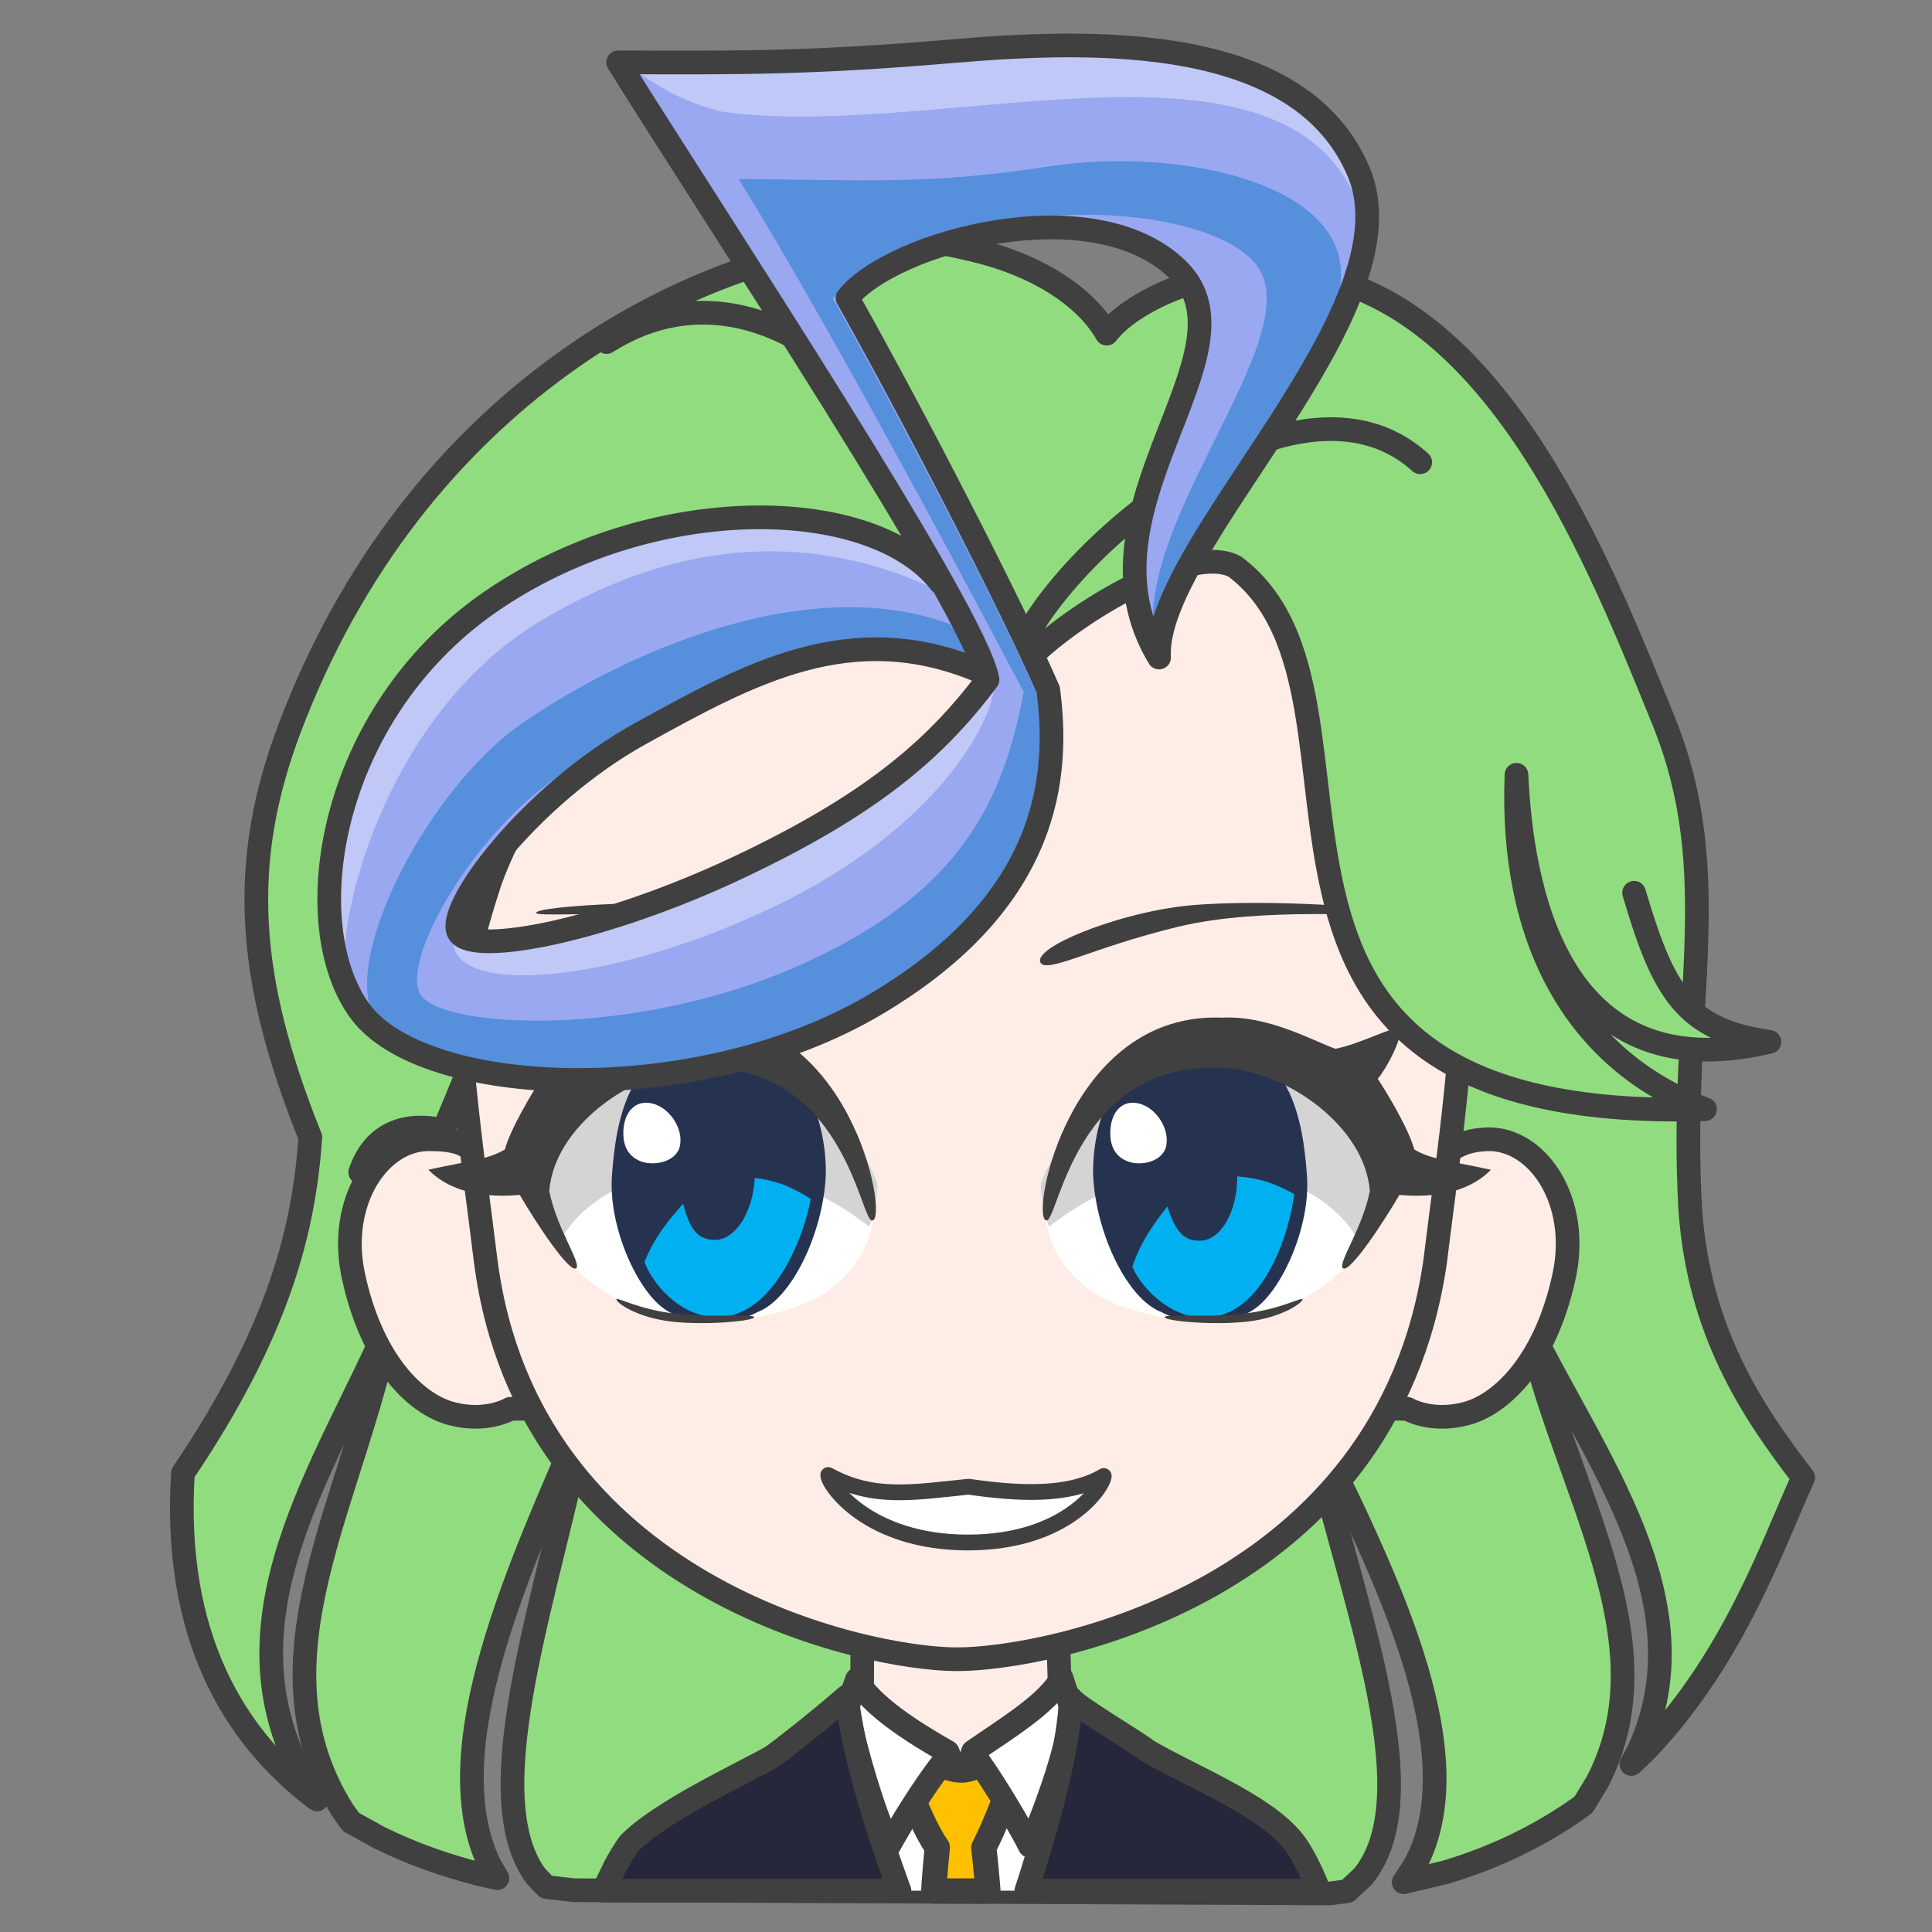 <svg width="2805" height="2805" xmlns="http://www.w3.org/2000/svg" xmlns:xlink="http://www.w3.org/1999/xlink" xml:space="preserve" overflow="hidden"><rect width="100%" height="100%" fill="#808080" stroke="none"/><g transform="translate(-833 -936)"><path d="M2108.1 1284.09C2161.66 1279.48 2209.9 1290.5 2244.3 1298.47 2336.05 1319.72 2408.28 1365.04 2439.81 1420.4 2484.34 1362.26 2626.73 1309.52 2734.65 1334.05 3010.52 1382.94 3155.81 1755.07 3247.87 1981.44 3339.94 2207.81 3270.21 2396.54 3287.02 2692.26 3299.64 2868.15 3375.32 2983.07 3451 3081.18 3408.23 3174 3352.27 3340.62 3223.66 3475.87L3201.54 3497.09 3212.56 3476.82C3311.42 3259.72 3145.32 3050.85 3049.71 2854.23 3103.41 3098.69 3258.53 3315.58 3152.58 3522.32L3132.32 3555.65 3126.51 3560.22C3071.91 3598.92 3007.76 3631.54 2931.87 3654.18L2871 3668.79 2887.57 3643.48C2976.55 3476.66 2836.61 3207.99 2734.17 2997.33 2787.87 3241.79 2912.05 3538.31 2811.89 3660.44L2789.26 3681.64 2763.79 3685 1666.18 3680.32 1626.27 3675.75 1610.78 3659.46C1521.55 3537.33 1632.18 3240.81 1680.02 2996.35 1588.76 3207.01 1464.09 3475.68 1543.36 3642.5L1555.22 3662.84 1530.62 3657.39C1482.24 3645.2 1431.91 3627.92 1383.4 3603.86L1342.62 3581.32 1331.17 3565.5C1192.67 3345.44 1347.65 3115.17 1398.91 2853.26 1307.65 3063.91 1144.3 3288.64 1276.42 3522.48L1293.35 3548.52 1289.94 3546.19C1171.54 3455.92 1083.95 3309.45 1098.6 3074.91 1239.53 2866.24 1274.46 2718.19 1283.57 2587.15 1190.37 2355.9 1180.22 2187.53 1253.14 1994.3 1435.78 1510.37 1835.41 1307.6 2108.1 1284.09Z" stroke="#404040" stroke-width="34.375" stroke-linecap="round" stroke-linejoin="round" stroke-miterlimit="10" fill="#92DC80" fill-rule="evenodd"/><path d="M100.689 0C98.84 79.625 96.894 89.968 97.677 152.26 83.972 154.12 27.834 182.731 0 193.488 30.346 293.189 148.667 377.978 237.171 376.992 325.675 376.006 449.331 271.854 478 192.711L384.282 152.263C385.065 89.969 383.117 77.203 384.519 2.423L100.689 0Z" stroke="#404040" stroke-width="34.375" stroke-linecap="round" stroke-linejoin="round" stroke-miterlimit="10" fill="#FEEDE6" fill-rule="evenodd" transform="matrix(-1 0 0 1 2469 3277)"/><path d="M2379 3411C2371.12 3507.12 2365.9 3588.77 2355.17 3669.48L2353.16 3681 2108.8 3681 2104.69 3665.47C2085.35 3586.38 2072.65 3507.79 2063 3412.72L2207.99 3491.83 2231.36 3543.43 2250.48 3489.54Z" fill="#FFFFFF" fill-rule="evenodd"/><path d="M2302.5 3461.5 2299.9 3529.72C2287.06 3559.33 2276.63 3588.93 2261.36 3618.54 2263.5 3637.36 2265.19 3654.96 2266.59 3671.77L2267.3 3681.5 2188.68 3681.5 2189.34 3670.15C2190.5 3653.73 2191.95 3636.61 2193.85 3618.31 2175.23 3591.03 2166.3 3563.75 2152.53 3536.47L2151.5 3468.6C2161.5 3479.62 2204.96 3507.08 2230.13 3505.89 2255.29 3504.71 2288.52 3478.6 2302.5 3461.5Z" stroke="#404040" stroke-width="36.667" stroke-linecap="round" stroke-linejoin="round" stroke-miterlimit="10" fill="#FFC000" fill-rule="evenodd"/><path d="M2077.03 3374.49C2095.69 3410.8 2158.68 3451.33 2208.87 3479.62L2215.06 3495.63 2203.7 3492.65C2176.53 3526.67 2143.57 3579.84 2123.81 3615.39 2098.62 3559.89 2078.7 3487.52 2062 3418.99L2077.03 3374.49ZM2374.11 3372 2389 3417.59C2384.69 3468.7 2355.03 3555 2328.17 3616 2314.84 3589.4 2280.35 3530.69 2252.76 3491.61L2240.76 3495.63 2245.65 3479.07C2287.89 3449.38 2355.66 3409.14 2374.11 3372Z" stroke="#404040" stroke-width="34.375" stroke-linecap="round" stroke-linejoin="round" stroke-miterlimit="10" fill="#FFFFFF" fill-rule="evenodd"/><path d="M360.257 2.64C351.193 15.603 270.78 62.143 248.996 78.862 186.77 115.64 80.312 156.728 37.62 210.019 26.948 223.341 15.861 244.346 4.77 270.024L0 282 424.878 282 418.476 262.397C388.156 166.036 362.993 69.528 360.257 2.64ZM685.525 0C676.986 76.713 646.426 179.471 611.045 276.831L609.081 282 1039 282 1021.48 245.832C1015.16 234.165 1008.58 223.408 1001.69 213.779 955.871 166.667 839.865 113.369 794.529 87.734 779.496 77.089 729.559 38.118 685.525 0Z" stroke="#404040" stroke-width="34.375" stroke-linecap="round" stroke-linejoin="round" stroke-miterlimit="10" fill="#26273A" fill-rule="evenodd" transform="matrix(-1 0 0 1 2748 3399)"/><path d="M1650.98 0.036C1638.99 0.301 1615.77 0.199 1598.98 10.041L163.429 11.887C145.718 2.046 130.061 0.883 116.972 0.036 43.246-2.084-19.296 90.548 5.535 200.504 34.143 330.583 102.569 389.139 151.67 399.354 179.182 406.083 209.864 403.542 232.923 391.368L1534.98 391.368C1558.05 403.542 1588.74 406.083 1616.27 399.354 1665.39 389.139 1733.84 330.583 1762.46 200.504 1787.3 90.548 1724.74-2.084 1650.98 0.036Z" stroke="#404040" stroke-width="34.375" stroke-linecap="round" stroke-linejoin="round" stroke-miterlimit="10" fill="#FEEDE6" fill-rule="evenodd" transform="matrix(-1 0 0 1 3109 2590)"/><path d="M1473 666.518C1470.86 440.458 1414.77 7.502 730.797 0 77.236 2.902-1.422 444.417 0.019 666.518 0.541 939.935 26.762 1089.61 47.41 1258.83 116.854 1739.28 608.771 1836.08 741.873 1836 874.974 1835.92 1363.87 1731.91 1425.69 1258.83 1446.3 1089.61 1472.48 939.935 1473 666.518Z" stroke="#404040" stroke-width="34.375" stroke-linecap="round" stroke-linejoin="round" stroke-miterlimit="10" fill="#FEEDE6" fill-rule="evenodd" transform="matrix(-1 0 0 1 2964 1509)"/><path d="M2540.39 2252.85C2634.17 2239.66 2839.77 2251.03 2840.71 2261.19 2841.31 2269.71 2669.28 2250.97 2542.89 2281.65 2416.5 2312.32 2350.97 2351.11 2343.16 2332.69 2336.2 2310.69 2446.61 2266.05 2540.39 2252.85Z" fill="#404040" fill-rule="evenodd"/><path d="M2351 2697.86C2445.64 2406.98 2698.03 2405.1 2856 2607.04 2854.8 2676.24 2827.99 2720.24 2782.56 2779.02 2684.56 2879.26 2495.76 2865.52 2415.79 2809.31 2360.11 2768.31 2351.43 2717.34 2351 2697.86Z" fill="#FFFFFF" fill-rule="evenodd"/><path d="M2355.98 2717.05C2537.18 2574.98 2752.86 2630.69 2807.89 2742 2904.08 2579.98 2698.5 2453.03 2617.99 2458.15 2537.48 2463.27 2403.92 2502.96 2344.07 2654.16 2343.22 2669.65 2350.38 2702.93 2355.98 2717.05Z" fill="#D4D4D5" fill-rule="evenodd"/><path d="M2420.09 2643.13C2418.17 2574.88 2446.79 2444.15 2577.75 2444 2708.71 2443.85 2724.87 2566.95 2730.5 2642.22 2736.13 2717.49 2693.38 2809.55 2654.81 2836.07 2623.75 2859.37 2555.59 2861.31 2519.54 2841.06 2470.8 2823.17 2424.42 2728.74 2420.09 2643.13Z" fill="#263350" fill-rule="evenodd"/><path d="M2629.18 2644C2666.42 2646.89 2685.13 2655.38 2712 2669.48 2705.98 2721.76 2668.58 2849.92 2580.45 2849 2530.42 2848.47 2489.34 2804.67 2477 2775.08 2489.52 2737.51 2509.46 2711.15 2527.92 2687.59 2539.95 2726.6 2553.47 2737.56 2575.14 2737.32 2605.04 2737.32 2629.28 2695.93 2629.28 2644.87 2629.25 2644.58 2629.21 2644.29 2629.18 2644Z" fill="#00B0F0" fill-rule="evenodd"/><path d="M2445.17 2576.15C2446.81 2550.07 2462.48 2532.15 2486.72 2538.17 2510.96 2544.19 2530.33 2573.23 2526.52 2597.93 2522.7 2622.63 2490.43 2628.89 2472.3 2622.87 2454.16 2616.84 2443.53 2602.23 2445.17 2576.15Z" fill="#FFFFFF" fill-rule="evenodd"/><path d="M2524.01 2848.32C2524.22 2843.24 2585.02 2849.33 2637.88 2843.35 2690.74 2837.37 2720.1 2820.08 2723.93 2822.17 2725.71 2826.34 2695.74 2848.73 2644.51 2854.71 2593.27 2860.69 2523.23 2853.67 2524.01 2848.32Z" fill="#404040" fill-rule="evenodd"/><path d="M2351.81 2707.73C2369.17 2715.28 2392.34 2467.43 2618.79 2487.18 2704.75 2495.38 2814.41 2571.9 2821.83 2665.16 2811.32 2719.1 2775.3 2769.51 2782.51 2777.12 2792.15 2786.06 2842.59 2708.96 2864.69 2670.89 2910.09 2674.85 2962.78 2669.81 2997.6 2634.36 2938.29 2621.38 2910.93 2619.59 2886.43 2604.96 2877.97 2574.27 2845.63 2520.71 2833.31 2502.28 2846.65 2486.54 2869.87 2442.16 2865.63 2428.07 2851.94 2427.93 2804.99 2452.43 2771.76 2458.68 2737.49 2446.35 2674.55 2410.17 2607.64 2413.5 2384.33 2404.28 2328.56 2702.87 2351.81 2707.73Z" fill="#404040" fill-rule="evenodd"/><path d="M0.001 98C-0.247 84.5 56.711 0.243 202.22 0 347.728-0.243 399.752 83.04 400 96.54 348.458 66.048 274.12 70.935 203.71 81.002 120.952 72.403 64.44 62.451 0.001 98Z" stroke="#404040" stroke-width="22.917" stroke-linecap="round" stroke-linejoin="round" stroke-miterlimit="10" fill="#FFFFFF" fill-rule="evenodd" transform="matrix(1 -1.22465e-16 -1.22465e-16 -1 2035.5 3175.5)"/><path d="M186.338 31.595C277.661 7.069 482.779-6.696 484.949 3.272 486.585 11.654 313.833 14.023 192.321 59.871 70.809 105.719 10.589 152.201 0.616 134.876-8.963 113.881 95.016 56.122 186.338 31.595Z" fill="#404040" fill-rule="evenodd" transform="matrix(-0.993 0.122 0.122 0.993 2092.58 2198.8)"/><path d="M0 231.863C94.453-59.02 346.343-60.897 504 141.035 502.806 210.244 476.044 254.236 430.705 313.016 332.901 413.259 144.474 399.524 64.66 343.313 9.088 302.313 0.433 251.335 0 231.863Z" fill="#FFFFFF" fill-rule="evenodd" transform="matrix(-1 0 0 1 2101 2466)"/><path d="M11.951 259.048C192.782 116.981 408.028 172.689 462.945 284 558.939 121.975 353.778-4.967 273.432 0.15 193.085 5.267 59.794 44.958 0.068 196.16-0.775 211.652 6.372 244.93 11.951 259.048Z" fill="#D4D4D5" fill-rule="evenodd" transform="matrix(-1 0 0 1 2107 2458)"/><path d="M0.089 199.126C-1.835 130.881 26.788 0.152 157.748 0 288.708-0.151 304.87 122.948 310.498 198.22 316.126 273.492 273.378 365.552 234.811 392.074 203.75 415.368 135.594 417.312 99.54 397.059 50.8 379.169 4.417 284.74 0.089 199.126Z" fill="#263350" fill-rule="evenodd" transform="matrix(-1 0 0 1 2032 2444)"/><path d="M1928.81 2646.07C1965.9 2651.19 1984.11 2660.8 2010.14 2676.51 2000.99 2728.42 1955.89 2854.33 1867.78 2848.12 1817.77 2844.6 1779.29 2798.34 1768.72 2768.02 1783.5 2731.2 1805.02 2706.04 1824.9 2683.59 1834.6 2723.31 1847.47 2735.09 1869.16 2736.14 1899.08 2737.93 1925.8 2698 1928.86 2646.94 1928.84 2646.65 1928.83 2646.36 1928.81 2646.07Z" fill="#00B0F0" fill-rule="evenodd"/><path d="M1738.17 2576.15C1739.83 2550.07 1755.69 2532.15 1780.23 2538.17 1804.77 2544.19 1824.37 2573.23 1820.51 2597.93 1816.65 2622.63 1783.99 2628.89 1765.63 2622.87 1747.27 2616.84 1736.51 2602.23 1738.17 2576.15Z" fill="#FFFFFF" fill-rule="evenodd"/><path d="M0.007 26.317C0.219 21.242 61.016 27.326 113.877 21.346 166.738 15.367 196.1-1.921 199.925 0.175 201.705 4.337 171.739 26.731 120.507 32.711 69.275 38.691-0.773 31.666 0.007 26.317Z" fill="#404040" fill-rule="evenodd" transform="matrix(-1 0 0 1 1928 2822)"/><path d="M14.772 403.188C33.464 405.982-8.276 160.591 215.199 121.016 300.215 106.683 425.747 152.189 457.013 240.35 460.826 295.17 439.119 353.185 448.039 358.673 459.646 364.807 488.351 277.274 499.828 234.779 544.628 226.847 594.131 208.339 618.548 165.076 557.998 167.899 531.148 173.256 503.743 165.466 487.649 138.019 442.613 94.666 425.973 80.051 434.764 61.397 445.678 12.517 437.953 0 424.711 3.414 385.768 39.233 355.347 53.878 319.115 50.843 249.058 32.193 185.403 52.74-32.324 101.666-8.909 404.511 14.772 403.188Z" fill="#404040" fill-rule="evenodd" transform="matrix(-0.966 0.259 0.259 0.966 2009.7 2314.6)"/><path d="M1366 2358 1559.12 2201.07C1659.11 1910.79 1938.39 1784.9 2160.62 1676.68L2244.37 1863.32 2314.71 1903.05 2671 1631.27 2660.94 1470.6 2007.16 1397 1590.93 1594.67 1405.94 1975.28 1366 2358Z" fill="#92DC80" fill-rule="evenodd"/><path d="M1713.65 1432.66C1981.68 1262.91 2259.19 1639.64 2242.26 1863.71 2140.56 1705.29 2019.39 1729.31 1858.08 1830.26 1726.97 1913.91 1594.56 2076.09 1544.8 2214.77 1483.12 2402.47 1511.86 2419.98 1542.7 2418.58 1524.35 2461.56 1495.13 2534.41 1476.78 2577.39 1464.6 2574.06 1384.49 2554.45 1356 2638" stroke="#404040" stroke-width="34.375" stroke-linecap="round" stroke-linejoin="round" stroke-miterlimit="10" fill="#92DC80" fill-rule="evenodd"/><path d="M2894.97 1607.16C2697.1 1428.12 2302.88 1796.95 2304 1920.99 2335.4 1861.59 2551.64 1718.32 2625.84 1758.68 2878.91 1948.3 2526.4 2568.68 3308.43 2546.42 3118.15 2474.16 3025.4 2297.46 3034.74 2060.91 3041.67 2218.04 3091.08 2522.56 3402 2448.59 3280.26 2431.43 3248.02 2376.79 3205.5 2232.17" stroke="#404040" stroke-width="34.375" stroke-linecap="round" stroke-linejoin="round" stroke-miterlimit="10" fill="#92DC80" fill-rule="evenodd"/><path d="M2195.81 1782.09C2096.76 1655.25 1776.44 1648.97 1542.05 1811.43 1307.65 1973.89 1260.68 2278.61 1353.85 2405.31 1447.02 2532 1843.57 2547.6 2101.07 2395.8 2358.57 2243.99 2368.68 2059.78 2352.95 1938.55 2300.51 1818.14 2158.88 1542.46 2061.46 1369.65 2126.2 1287.87 2418.5 1208.69 2540.83 1328.4 2663.16 1448.11 2383.65 1676.63 2513.8 1891.64 2504.55 1729.73 2887.9 1389.8 2803.98 1187.59 2720.06 985.386 2419.94 993.813 2215.09 1011.22 2010.23 1028.64 1906.54 1028.3 1728.47 1027.51 1867.16 1250.03 2248.96 1827.28 2264.74 1923.88 2188.2 2026.12 2093.41 2106.82 1900.81 2197.46 1708.21 2288.1 1521.12 2324.47 1497.74 2291.94 1474.35 2259.4 1600.92 2090.49 1760.51 2002.26 1920.09 1914.03 2066.74 1833.45 2251.69 1910.59" fill="#99A8F1" fill-rule="evenodd"/><path d="M2211.91 1842.04C1998.46 1763.18 1724.99 1891.8 1587.2 1988.93 1449.42 2086.07 1315.08 2350.33 1385.21 2424.85 1455.34 2499.37 1708.63 2535.81 2007.97 2436.07 2307.3 2336.33 2381.32 2103.21 2339.58 1946.73 2287.17 1826.26 2139.43 1541.81 2042.05 1368.93 2224.43 1200.42 2610.98 1227.34 2663.8 1331.23 2716.63 1435.12 2499.18 1676.04 2507 1844.18 2550.37 1682.21 2780.46 1469.75 2780 1333.97 2779.53 1198.19 2537.45 1149.67 2356.23 1177.58 2175.01 1205.49 2083.41 1196.77 1905.41 1195.98 2044.04 1418.59 2274.97 1856.63 2319.18 1940.47 2290.2 2098.02 2227.58 2235.19 1989.3 2339.51 1751.02 2443.84 1477.9 2428.99 1444.41 2381.29 1410.93 2333.59 1524.5 2134.55 1658.92 2053.31 1793.34 1972.07 2067.6 1836.73 2250.94 1893.84" fill="#0070C0" fill-rule="evenodd" fill-opacity="0.439"/><path d="M2175.67 1759.18C2114.54 1708.77 1887.75 1602.03 1583.89 1779.24 1280.04 1956.45 1270.28 2284.12 1332.7 2378 1318.31 2245.8 1407.44 1965.19 1614.72 1839.42 1821.99 1713.65 2015.4 1710.31 2188 1790.04" fill="#BFC8F6" fill-rule="evenodd"/><path d="M1491.42 2296.2C1479.6 2384.09 1719.92 2368.15 1964.87 2248.41 2209.83 2128.66 2284.62 1963.17 2276.4 1920 2161.76 2045.4 2082.6 2119.92 1895.48 2203.69 1708.36 2287.47 1546.17 2328.84 1491.42 2296.2Z" fill="#BFC8F6" fill-rule="evenodd"/><path d="M1747 1032.98C1788.13 1059.68 1810.75 1078.68 1878.11 1097.68 2206.65 1145.95 2749.59 933.871 2819 1281 2813.86 895.871 2258.06 1020.65 1747 1032.98Z" fill="#BFC8F6" fill-rule="evenodd"/><path d="M2197.81 1781.09C2098.76 1654.25 1778.44 1647.97 1544.05 1810.43 1309.65 1972.89 1262.68 2277.61 1355.85 2404.31 1449.02 2531 1845.57 2546.6 2103.07 2394.8 2360.57 2242.99 2370.68 2058.78 2354.95 1937.55 2302.51 1817.14 2160.88 1541.46 2063.46 1368.65 2128.2 1286.87 2420.5 1207.69 2542.83 1327.4 2665.16 1447.11 2385.65 1675.63 2515.8 1890.64 2506.55 1728.73 2889.9 1388.8 2805.98 1186.59 2722.06 984.386 2421.94 992.813 2217.09 1010.22 2012.23 1027.64 1908.54 1027.3 1730.47 1026.51 1869.16 1249.03 2250.96 1826.28 2266.74 1922.88 2190.2 2025.12 2095.41 2105.82 1902.81 2196.46 1710.21 2287.1 1523.12 2323.47 1499.74 2290.94 1476.35 2258.4 1602.92 2089.49 1762.51 2001.26 1922.09 1913.03 2068.74 1832.45 2253.69 1909.59" stroke="#404040" stroke-width="34.375" stroke-linecap="round" stroke-linejoin="round" stroke-miterlimit="10" fill="none" fill-rule="evenodd"/></g></svg>